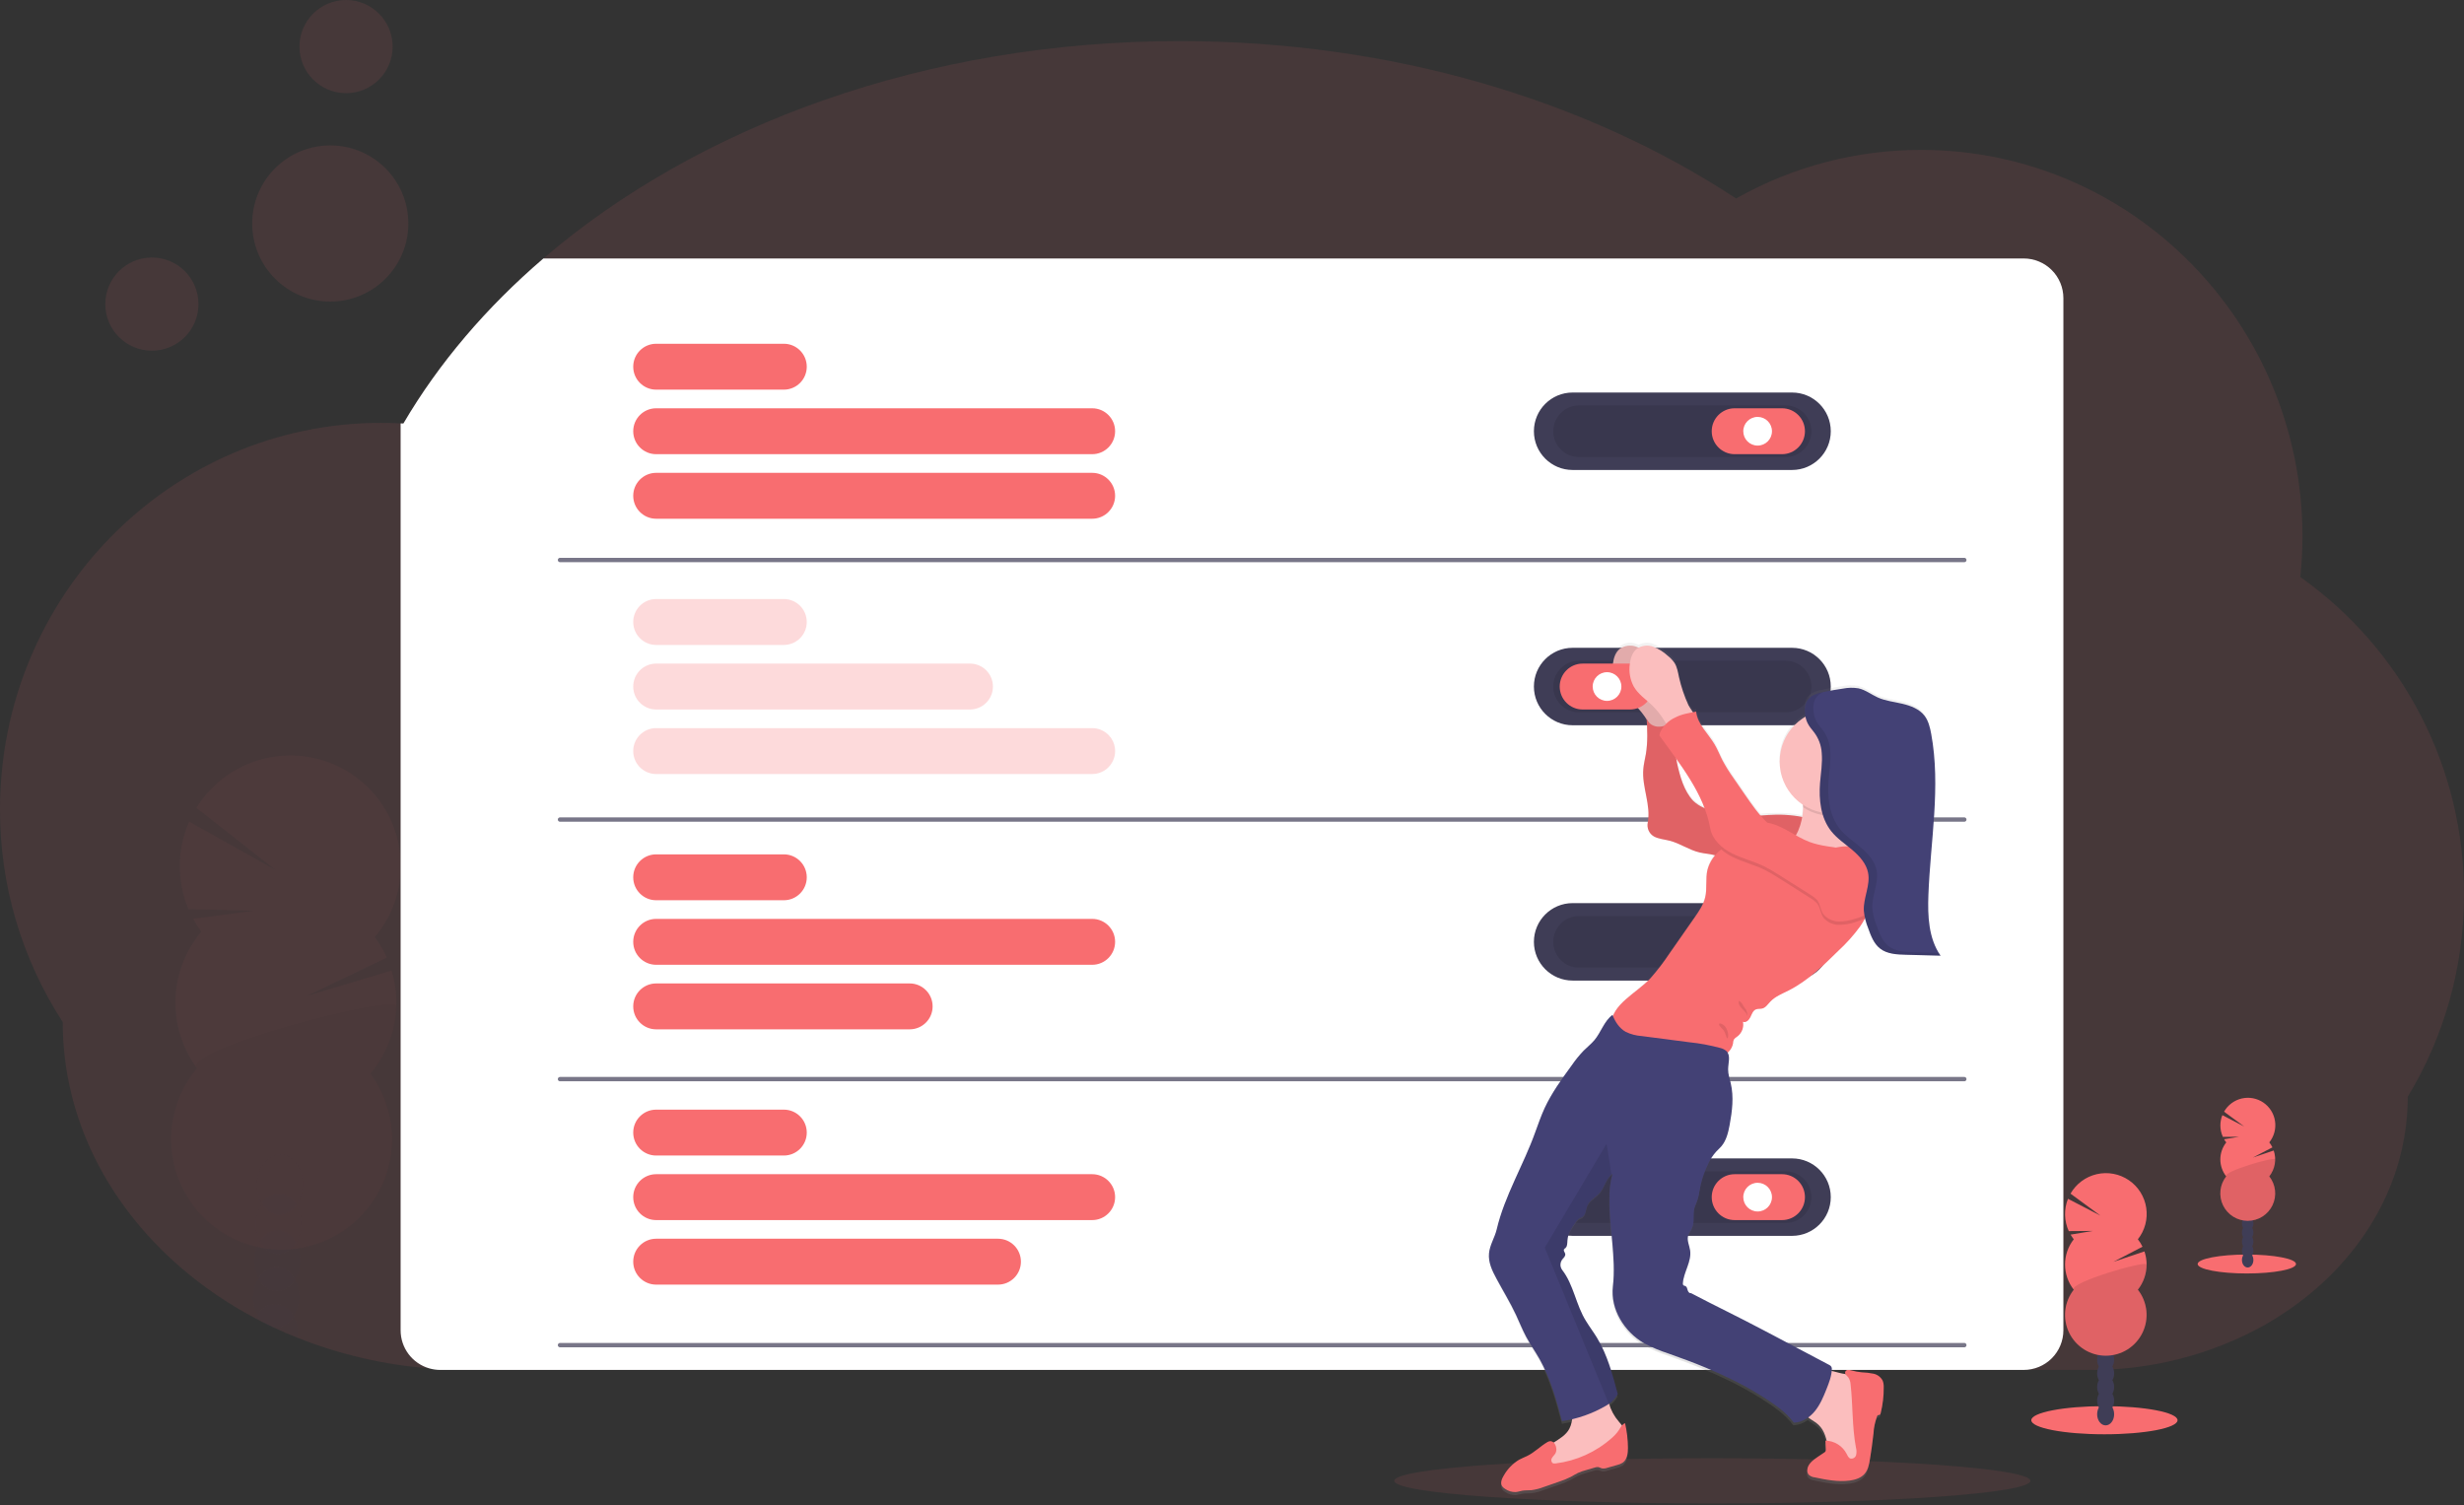 <svg width="568" height="347" viewBox="0 0 568 347" fill="none" xmlns="http://www.w3.org/2000/svg">
<rect x="0" y="0" width="568" height="347" fill="#333333" stroke="none"/>
<g clip-path="url(#clip0)">
<path opacity="0.1" d="M568 206.216C568.031 222.649 563.545 238.775 555.032 252.831C555.032 270.021 547.018 285.602 534.02 296.958C530.766 299.796 527.263 302.335 523.553 304.545C523.404 304.639 523.25 304.728 523.096 304.818C522.818 304.982 522.54 305.146 522.257 305.314L521.994 305.468C509.686 312.324 495.816 315.882 481.728 315.796H107.826C104.847 315.796 101.894 315.677 98.968 315.439C88.57 314.62 78.352 312.253 68.652 308.418C66.758 307.67 64.901 306.865 63.081 306.005C62.214 305.597 61.355 305.179 60.504 304.748C59.973 304.48 59.441 304.202 58.915 303.924C52.798 300.7 47.06 296.805 41.806 292.31C24.924 277.796 14.458 257.746 14.458 235.601C4.989 221.018 -0.035 203.996 5.82752e-05 186.608C5.82752e-05 137.381 39.343 97.475 87.881 97.475C89.371 97.475 90.86 97.519 92.35 97.599C92.563 97.599 92.772 97.599 92.985 97.629C101.168 83.681 112.106 70.865 125.258 59.584C161.125 28.849 213.546 9.474 271.94 9.474C321.005 9.474 365.854 23.154 400.207 45.756C413.224 38.397 427.928 34.539 442.881 34.559C491.41 34.559 530.762 74.465 530.762 123.692C530.755 126.807 530.589 129.919 530.266 133.017C541.964 141.298 551.498 152.271 558.066 165.011C564.633 177.751 568.04 191.883 568 206.216Z" fill="#F86D70"/>
<g opacity="0.2">
<path opacity="0.2" d="M68.701 307.747C68.701 307.976 68.677 308.199 68.652 308.418C66.758 307.669 64.902 306.865 63.081 306.004C62.108 305.877 61.204 305.436 60.504 304.748C59.973 304.48 59.442 304.202 58.915 303.924C59.035 303.674 59.169 303.432 59.318 303.199C60.34 301.58 61.894 300.567 63.607 300.622C65.32 300.677 66.805 301.784 67.723 303.457C68.426 304.775 68.763 306.256 68.701 307.747Z" fill="#3F3D56"/>
<path opacity="0.2" d="M68.97 299.247C68.936 300.736 68.505 302.189 67.723 303.457C66.701 305.071 65.147 306.084 63.434 306.029L63.081 306.004C62.108 305.876 61.204 305.435 60.504 304.748C60.03 304.297 59.629 303.775 59.318 303.199C58.632 301.877 58.297 300.402 58.344 298.914C58.391 297.426 58.819 295.974 59.586 294.698C60.608 293.08 62.163 292.067 63.875 292.121C65.588 292.176 67.073 293.283 67.991 294.956C68.694 296.274 69.032 297.755 68.97 299.247Z" fill="#3F3D56"/>
<path opacity="0.2" d="M69.239 290.761C69.361 286.921 67.082 283.733 64.149 283.64C61.216 283.548 58.741 286.585 58.619 290.425C58.498 294.265 60.777 297.454 63.71 297.546C66.642 297.639 69.118 294.601 69.239 290.761Z" fill="#3F3D56"/>
<path opacity="0.2" d="M69.505 282.26C69.627 278.42 67.348 275.232 64.415 275.139C61.482 275.047 59.007 278.084 58.885 281.924C58.764 285.764 61.043 288.953 63.976 289.045C66.908 289.138 69.384 286.1 69.505 282.26Z" fill="#3F3D56"/>
<path opacity="0.2" d="M69.816 273.198C69.931 269.356 67.646 266.171 64.712 266.083C61.778 265.995 59.306 269.038 59.191 272.88C59.075 276.722 61.361 279.907 64.295 279.995C67.229 280.083 69.701 277.04 69.816 273.198Z" fill="#3F3D56"/>
<path opacity="0.2" d="M46.408 214.776C45.709 213.829 45.079 212.834 44.522 211.797L58.553 209.945L43.449 209.582C42.101 206.385 41.42 202.947 41.446 199.477C41.473 196.007 42.207 192.579 43.603 189.403L63.523 200.55L45.276 186.225C47.117 183.248 49.552 180.682 52.429 178.688C55.305 176.694 58.562 175.315 61.996 174.636C65.43 173.958 68.967 173.994 72.386 174.744C75.805 175.494 79.032 176.941 81.867 178.994C84.702 181.047 87.083 183.663 88.861 186.678C90.64 189.693 91.778 193.042 92.204 196.517C92.629 199.991 92.335 203.516 91.337 206.871C90.34 210.226 88.661 213.34 86.407 216.017C87.493 217.491 88.417 219.077 89.162 220.749L70.747 229.593L90.274 223.719C91.504 227.777 91.702 232.077 90.851 236.231C90 240.385 88.126 244.261 85.399 247.508C88.234 251.354 89.929 255.922 90.291 260.687C90.653 265.452 89.666 270.222 87.445 274.453C85.223 278.684 81.856 282.204 77.727 284.611C73.599 287.018 68.877 288.215 64.101 288.064C59.325 287.914 54.688 286.422 50.719 283.76C46.751 281.097 43.612 277.372 41.661 273.01C39.71 268.647 39.026 263.824 39.688 259.091C40.349 254.358 42.329 249.907 45.401 246.246C42.013 241.649 40.27 236.047 40.45 230.339C40.63 224.632 42.723 219.151 46.394 214.776H46.408Z" fill="#F86D70"/>
<path opacity="0.1" d="M91.357 231.946C91.181 237.657 89.081 243.14 85.399 247.508C88.234 251.354 89.929 255.922 90.291 260.687C90.653 265.452 89.666 270.222 87.445 274.453C85.223 278.684 81.856 282.204 77.727 284.611C73.599 287.018 68.877 288.215 64.101 288.064C59.325 287.914 54.688 286.422 50.719 283.76C46.751 281.097 43.612 277.372 41.661 273.01C39.71 268.647 39.026 263.824 39.688 259.091C40.349 254.358 42.329 249.907 45.401 246.246C42.138 241.812 91.446 229.086 91.357 231.946Z" fill="black"/>
</g>
<path d="M475.65 68.725V306.655C475.65 309.079 474.687 311.404 472.973 313.119C471.259 314.833 468.934 315.796 466.51 315.796H101.49C100.637 315.797 99.788 315.677 98.968 315.439C97.06 314.893 95.381 313.741 94.187 312.156C92.993 310.571 92.348 308.64 92.35 306.655V200.476C92.35 199.935 92.35 199.398 92.35 198.862V97.599C92.563 97.599 92.772 97.599 92.985 97.629C101.168 83.681 112.105 70.865 125.258 59.584H466.51C468.934 59.584 471.259 60.547 472.973 62.262C474.687 63.976 475.65 66.301 475.65 68.725Z" fill="white"/>
<path d="M413.101 90.484H362.522C357.592 90.484 353.595 94.481 353.595 99.411C353.595 104.342 357.592 108.339 362.522 108.339H413.101C418.031 108.339 422.028 104.342 422.028 99.411C422.028 94.481 418.031 90.484 413.101 90.484Z" fill="#3F3D56"/>
<path opacity="0.1" d="M411.621 93.468H363.997C360.714 93.468 358.054 96.128 358.054 99.409C358.054 102.69 360.714 105.35 363.997 105.35H411.621C414.904 105.35 417.564 102.69 417.564 99.409C417.564 96.128 414.904 93.468 411.621 93.468Z" fill="black"/>
<path d="M410.787 94.118H399.874C396.954 94.118 394.586 96.486 394.586 99.406V99.411C394.586 102.332 396.954 104.699 399.874 104.699H410.787C413.707 104.699 416.075 102.332 416.075 99.411V99.406C416.075 96.486 413.707 94.118 410.787 94.118Z" fill="#F86D70"/>
<path d="M405.167 102.718C406.993 102.718 408.474 101.238 408.474 99.411C408.474 97.585 406.993 96.104 405.167 96.104C403.341 96.104 401.86 97.585 401.86 99.411C401.86 101.238 403.341 102.718 405.167 102.718Z" fill="white"/>
<path d="M413.101 208.187H362.522C357.592 208.187 353.595 212.184 353.595 217.115C353.595 222.045 357.592 226.042 362.522 226.042H413.101C418.031 226.042 422.028 222.045 422.028 217.115C422.028 212.184 418.031 208.187 413.101 208.187Z" fill="#3F3D56"/>
<path opacity="0.1" d="M411.621 211.171H363.997C360.714 211.171 358.054 213.831 358.054 217.112C358.054 220.393 360.714 223.053 363.997 223.053H411.621C414.904 223.053 417.564 220.393 417.564 217.112C417.564 213.831 414.904 211.171 411.621 211.171Z" fill="black"/>
<path d="M410.787 211.822H399.874C396.954 211.822 394.586 214.189 394.586 217.11V217.115C394.586 220.035 396.954 222.403 399.874 222.403H410.787C413.707 222.403 416.075 220.035 416.075 217.115V217.11C416.075 214.189 413.707 211.822 410.787 211.822Z" fill="#F86D70"/>
<path d="M405.167 220.422C406.993 220.422 408.474 218.941 408.474 217.115C408.474 215.288 406.993 213.808 405.167 213.808C403.341 213.808 401.86 215.288 401.86 217.115C401.86 218.941 403.341 220.422 405.167 220.422Z" fill="white"/>
<path d="M413.101 267.036H362.522C357.592 267.036 353.595 271.033 353.595 275.964C353.595 280.895 357.592 284.892 362.522 284.892H413.101C418.031 284.892 422.028 280.895 422.028 275.964C422.028 271.033 418.031 267.036 413.101 267.036Z" fill="#3F3D56"/>
<path opacity="0.1" d="M411.621 270.025H363.997C360.714 270.025 358.054 272.685 358.054 275.966C358.054 279.248 360.714 281.908 363.997 281.908H411.621C414.904 281.908 417.564 279.248 417.564 275.966C417.564 272.685 414.904 270.025 411.621 270.025Z" fill="black"/>
<path d="M410.787 270.676H399.874C396.954 270.676 394.586 273.044 394.586 275.964V275.969C394.586 278.89 396.954 281.257 399.874 281.257H410.787C413.707 281.257 416.075 278.89 416.075 275.969V275.964C416.075 273.044 413.707 270.676 410.787 270.676Z" fill="#F86D70"/>
<path d="M405.167 279.271C406.993 279.271 408.474 277.79 408.474 275.964C408.474 274.138 406.993 272.657 405.167 272.657C403.341 272.657 401.86 274.138 401.86 275.964C401.86 277.79 403.341 279.271 405.167 279.271Z" fill="white"/>
<path d="M180.688 79.242H151.26C148.339 79.242 145.972 81.61 145.972 84.53V84.535C145.972 87.456 148.339 89.823 151.26 89.823H180.688C183.608 89.823 185.975 87.456 185.975 84.535V84.53C185.975 81.61 183.608 79.242 180.688 79.242Z" fill="#F86D70"/>
<path d="M251.767 94.118H151.26C148.339 94.118 145.972 96.486 145.972 99.406V99.411C145.972 102.332 148.339 104.699 151.26 104.699H251.767C254.687 104.699 257.055 102.332 257.055 99.411V99.406C257.055 96.486 254.687 94.118 251.767 94.118Z" fill="#F86D70"/>
<path d="M251.767 108.999H151.26C148.339 108.999 145.972 111.367 145.972 114.287V114.292C145.972 117.213 148.339 119.58 151.26 119.58H251.767C254.687 119.58 257.055 117.213 257.055 114.292V114.287C257.055 111.367 254.687 108.999 251.767 108.999Z" fill="#F86D70"/>
<g opacity="0.5">
<path opacity="0.5" d="M180.688 138.091H151.26C148.339 138.091 145.972 140.459 145.972 143.379V143.384C145.972 146.305 148.339 148.672 151.26 148.672H180.688C183.608 148.672 185.975 146.305 185.975 143.384V143.379C185.975 140.459 183.608 138.091 180.688 138.091Z" fill="#F86D70"/>
<path opacity="0.5" d="M223.6 152.972H151.26C148.339 152.972 145.972 155.34 145.972 158.261V158.265C145.972 161.186 148.339 163.554 151.26 163.554H223.6C226.521 163.554 228.888 161.186 228.888 158.265V158.261C228.888 155.34 226.521 152.972 223.6 152.972Z" fill="#F86D70"/>
<path opacity="0.5" d="M251.767 167.849H151.26C148.339 167.849 145.972 170.216 145.972 173.137V173.142C145.972 176.062 148.339 178.43 151.26 178.43H251.767C254.687 178.43 257.055 176.062 257.055 173.142V173.137C257.055 170.216 254.687 167.849 251.767 167.849Z" fill="#F86D70"/>
</g>
<path d="M180.688 196.946H151.26C148.339 196.946 145.972 199.313 145.972 202.234V202.239C145.972 205.159 148.339 207.527 151.26 207.527H180.688C183.608 207.527 185.975 205.159 185.975 202.239V202.234C185.975 199.313 183.608 196.946 180.688 196.946Z" fill="#F86D70"/>
<path d="M251.767 211.822H151.26C148.339 211.822 145.972 214.189 145.972 217.11V217.115C145.972 220.035 148.339 222.403 151.26 222.403H251.767C254.687 222.403 257.055 220.035 257.055 217.115V217.11C257.055 214.189 254.687 211.822 251.767 211.822Z" fill="#F86D70"/>
<path d="M209.698 226.703H151.26C148.339 226.703 145.972 229.07 145.972 231.991V231.996C145.972 234.916 148.339 237.284 151.26 237.284H209.698C212.619 237.284 214.986 234.916 214.986 231.996V231.991C214.986 229.07 212.619 226.703 209.698 226.703Z" fill="#F86D70"/>
<path d="M180.688 255.795H151.26C148.339 255.795 145.972 258.162 145.972 261.083V261.088C145.972 264.008 148.339 266.376 151.26 266.376H180.688C183.608 266.376 185.975 264.008 185.975 261.088V261.083C185.975 258.162 183.608 255.795 180.688 255.795Z" fill="#F86D70"/>
<path d="M251.767 270.676H151.26C148.339 270.676 145.972 273.044 145.972 275.964V275.969C145.972 278.89 148.339 281.257 151.26 281.257H251.767C254.687 281.257 257.055 278.89 257.055 275.969V275.964C257.055 273.044 254.687 270.676 251.767 270.676Z" fill="#F86D70"/>
<path d="M230.055 285.552H151.26C148.339 285.552 145.972 287.92 145.972 290.84V290.845C145.972 293.766 148.339 296.133 151.26 296.133H230.055C232.975 296.133 235.343 293.766 235.343 290.845V290.84C235.343 287.92 232.975 285.552 230.055 285.552Z" fill="#F86D70"/>
<path opacity="0.7" d="M129.091 129.094H452.811" stroke="#3F3D56" stroke-miterlimit="10" stroke-linecap="round"/>
<path opacity="0.7" d="M129.091 188.926H452.811" stroke="#3F3D56" stroke-miterlimit="10" stroke-linecap="round"/>
<path opacity="0.7" d="M129.091 248.759H452.811" stroke="#3F3D56" stroke-miterlimit="10" stroke-linecap="round"/>
<path opacity="0.7" d="M129.091 310.081H452.811" stroke="#3F3D56" stroke-miterlimit="10" stroke-linecap="round"/>
<path opacity="0.1" d="M394.72 346.576C435.216 346.576 468.044 344.242 468.044 341.363C468.044 338.483 435.216 336.149 394.72 336.149C354.225 336.149 321.397 338.483 321.397 341.363C321.397 344.242 354.225 346.576 394.72 346.576Z" fill="#F86D70"/>
<path opacity="0.1" d="M35.013 80.841C40.944 80.841 45.753 76.032 45.753 70.101C45.753 64.169 40.944 59.361 35.013 59.361C29.082 59.361 24.274 64.169 24.274 70.101C24.274 76.032 29.082 80.841 35.013 80.841Z" fill="#F86D70"/>
<path opacity="0.1" d="M79.773 21.48C85.704 21.48 90.513 16.672 90.513 10.74C90.513 4.808 85.704 0 79.773 0C73.842 0 69.034 4.808 69.034 10.74C69.034 16.672 73.842 21.48 79.773 21.48Z" fill="#F86D70"/>
<path opacity="0.1" d="M76.134 69.52C86.074 69.52 94.132 61.461 94.132 51.52C94.132 41.58 86.074 33.521 76.134 33.521C66.194 33.521 58.136 41.58 58.136 51.52C58.136 61.461 66.194 69.52 76.134 69.52Z" fill="#F86D70"/>
<path d="M413.101 149.333H362.522C357.592 149.333 353.595 153.33 353.595 158.261C353.595 163.191 357.592 167.188 362.522 167.188H413.101C418.031 167.188 422.028 163.191 422.028 158.261C422.028 153.33 418.031 149.333 413.101 149.333Z" fill="#3F3D56"/>
<path opacity="0.1" d="M411.621 152.322H363.997C360.714 152.322 358.054 154.982 358.054 158.263C358.054 161.544 360.714 164.204 363.997 164.204H411.621C414.904 164.204 417.564 161.544 417.564 158.263C417.564 154.982 414.904 152.322 411.621 152.322Z" fill="black"/>
<path d="M360.05 328.209C360.829 328.095 361.609 327.936 362.373 327.758C362.273 328.523 362.052 329.267 361.718 329.962C360.958 331.402 359.474 332.271 358.108 333.155C357.92 332.979 357.677 332.874 357.42 332.856C357.163 332.839 356.908 332.911 356.698 333.061C355.055 334.054 353.744 335.454 352.001 336.308C351.391 336.606 350.755 336.844 350.159 337.177C348.714 338.058 347.517 339.293 346.684 340.767C346.187 341.536 345.785 342.549 346.272 343.314C346.458 343.573 346.699 343.788 346.977 343.945C347.684 344.438 348.532 344.691 349.395 344.665C349.891 344.62 350.388 344.431 350.929 344.347C351.609 344.228 352.304 344.287 352.989 344.228C353.983 344.099 354.957 343.847 355.889 343.478L359.3 342.286C360.263 341.975 361.201 341.59 362.105 341.134C362.646 340.841 363.158 340.499 363.709 340.231C364.329 339.955 364.97 339.73 365.625 339.555L367.562 338.989C367.84 338.883 368.139 338.844 368.436 338.875C368.704 338.925 368.932 339.093 369.205 339.163C369.622 339.237 370.051 339.196 370.446 339.044L372.691 338.408C373.164 338.301 373.616 338.113 374.026 337.852C375.054 337.122 375.238 335.672 375.233 334.406C375.228 332.488 375.011 330.577 374.587 328.706C374.3 328.823 374.048 329.013 373.857 329.257C373.628 328.934 373.381 328.624 373.118 328.329C372.084 327.126 371.32 325.716 370.878 324.192C371.689 323.59 372.365 322.826 372.864 321.948C371.678 317.425 370.461 312.832 368.048 308.84C367.259 307.539 366.355 306.317 365.566 305.036C363.217 301.312 362.736 296.595 360.05 293.119C359.794 292.767 359.657 292.343 359.657 291.908C359.657 291.473 359.794 291.049 360.05 290.696C360.358 290.289 360.854 289.907 360.76 289.4C360.69 289.038 360.313 288.705 360.457 288.368C360.526 288.204 360.695 288.114 360.824 287.995C361.281 287.568 361.221 286.848 361.266 286.222C361.365 284.643 362.304 283.243 363.207 281.972C363.391 281.668 363.634 281.404 363.922 281.198C364.166 281.049 364.454 280.979 364.697 280.83C365.551 280.289 365.491 279.033 365.898 278.099C366.435 276.868 367.785 276.247 368.669 275.249C369.796 273.978 370.084 272.21 371.271 271.103C371.392 270.986 371.524 270.88 371.663 270.785C371.148 272.669 370.912 274.618 370.963 276.57C370.849 283.288 372.517 290.239 371.737 296.928C371.122 302.221 374.354 307.499 378.937 310.146C380.731 311.102 382.607 311.898 384.542 312.524C387.412 313.552 390.272 314.609 393.087 315.791C395.073 316.625 397.033 317.521 398.966 318.477C401.351 319.643 403.672 320.937 405.917 322.355C408.677 324.128 411.443 325.925 413.404 328.572C414.604 328.511 415.757 328.087 416.711 327.355C417.465 327.951 418.379 328.403 419.089 329.063C420.069 330.085 420.726 331.374 420.976 332.768H420.678C420.712 333.428 420.742 334.088 420.777 334.754C420.803 334.923 420.777 335.096 420.703 335.25C420.631 335.349 420.539 335.432 420.434 335.494L418.905 336.531C417.793 337.281 416.567 338.23 416.507 339.575C416.476 339.967 416.595 340.355 416.84 340.663C417.214 341.011 417.692 341.227 418.2 341.278C420.861 341.839 423.587 342.386 426.283 342.023C427.564 341.849 428.89 341.427 429.724 340.434C430.489 339.53 430.717 338.304 430.926 337.137C431.258 335.151 431.536 333.12 431.755 331.104C431.822 329.734 432.1 328.383 432.579 327.097C432.616 326.985 432.692 326.89 432.792 326.829C432.907 326.779 433.041 326.829 433.16 326.779C433.279 326.73 433.358 326.546 433.398 326.397C433.89 324.436 434.128 322.42 434.108 320.399C434.131 319.874 434.052 319.349 433.875 318.855C433.665 318.441 433.365 318.079 432.998 317.795C432.63 317.512 432.204 317.314 431.75 317.216C430.845 317.032 429.927 316.923 429.004 316.888C428.234 316.814 427.472 316.675 426.725 316.471C426.423 316.357 426.098 316.315 425.777 316.347C425.617 316.369 425.471 316.448 425.365 316.569C425.259 316.691 425.201 316.846 425.201 317.008C425.218 317.122 425.259 317.232 425.32 317.33L424.545 317.176C423.92 317.062 423.056 316.789 422.118 316.561C422.118 316.402 422.127 316.236 422.147 316.064C422.149 315.887 422.101 315.712 422.008 315.561C421.915 315.41 421.781 315.288 421.621 315.21L408.503 308.199L406.051 306.888C400.679 304.013 395.128 301.357 389.741 298.482C389.383 298.591 389.085 298.179 388.981 297.812C388.877 297.444 388.802 297.007 388.46 296.843C388.291 296.764 388.067 296.769 387.963 296.625C387.874 296.496 387.84 296.337 387.869 296.183C388.043 293.566 389.914 291.153 389.542 288.561C389.383 287.454 388.812 286.362 389.045 285.274C389.219 284.524 389.755 283.914 390.038 283.199C390.684 281.6 390.038 279.678 390.744 278.114C391.213 277.086 391.533 275.996 391.692 274.877C392.024 272.647 392.694 270.48 393.678 268.452C394.153 267.428 394.775 266.48 395.525 265.636C395.917 265.209 396.359 264.827 396.736 264.385C397.878 263.019 398.3 261.202 398.623 259.42C399.209 256.237 399.616 252.935 398.881 249.777C398.633 248.704 398.256 247.637 398.271 246.534C398.271 245.214 398.802 243.699 398.161 242.642C398.821 242.112 399.261 241.357 399.398 240.521C399.407 240.221 399.466 239.924 399.571 239.643C399.79 239.336 400.073 239.082 400.401 238.898C400.913 238.507 401.305 237.98 401.531 237.376C401.758 236.773 401.81 236.118 401.682 235.487C402.362 235.794 403.077 235.104 403.399 234.424C403.722 233.744 403.965 232.934 404.656 232.627C405.122 232.428 405.649 232.547 406.145 232.418C406.935 232.214 407.416 231.425 407.972 230.844C409.104 229.622 410.708 228.992 412.192 228.242C416.591 226.003 420.176 222.462 423.687 218.977C425.517 217.277 427.18 215.405 428.652 213.386C429.044 212.805 429.401 212.204 429.739 211.588L429.828 211.544L429.858 211.653C429.913 211.871 429.977 212.09 430.042 212.303C430.201 212.8 430.379 213.331 430.538 213.838C431.075 215.327 431.655 216.916 432.748 218.043C433.083 218.387 433.464 218.683 433.88 218.922C434.782 219.407 435.774 219.704 436.794 219.796C437.181 219.846 437.574 219.875 437.966 219.895C438.358 219.915 438.75 219.93 439.138 219.94L447.171 220.154C444.411 216.151 444.192 210.948 444.376 206.077C444.838 193.564 447.275 180.937 445.011 168.623C444.738 167.134 444.376 165.644 443.467 164.447C442.276 162.883 440.319 162.129 438.413 161.687C436.506 161.245 434.525 161.031 432.743 160.232C431.253 159.552 429.883 158.459 428.274 158.102C427.089 157.903 425.877 157.923 424.699 158.161C423.25 158.376 421.808 158.631 420.375 158.926L420.027 159H420.042L419.804 159.055H419.739L419.526 159.105H419.446L419.248 159.159L419.158 159.184L418.975 159.244L418.87 159.278L418.702 159.333L418.592 159.378L418.434 159.437L418.314 159.487L418.17 159.551L418.051 159.611L417.917 159.676L417.798 159.745L417.674 159.815L417.555 159.894L417.441 159.969L417.321 160.053L417.222 160.132L417.108 160.232L417.014 160.316C416.975 160.352 416.938 160.39 416.904 160.43L416.82 160.515C416.781 160.559 416.744 160.605 416.711 160.654C416.711 160.679 416.666 160.703 416.646 160.733C416.626 160.763 416.557 160.862 416.512 160.937V160.967C416.4 161.153 416.308 161.351 416.239 161.557C416.204 161.662 416.169 161.766 416.145 161.87C416.093 162.083 416.057 162.298 416.035 162.516C416.035 162.625 416.035 162.739 416.011 162.848C416.011 163.067 416.011 163.29 416.011 163.509C416.031 163.882 416.072 164.253 416.135 164.621C414.374 165.662 412.905 167.132 411.867 168.894C410.828 170.657 410.253 172.653 410.196 174.698C410.138 176.743 410.6 178.769 411.538 180.587C412.476 182.405 413.859 183.955 415.559 185.093C415.583 185.289 415.596 185.487 415.598 185.684V185.813C415.571 186.516 415.498 187.216 415.38 187.909C413.417 187.527 411.421 187.349 409.422 187.377C408.23 187.377 407.029 187.487 405.827 187.581C404.539 186.027 403.339 184.403 402.233 182.715L399.581 178.827C398.671 177.557 397.842 176.23 397.099 174.855C396.448 173.593 395.942 172.253 395.217 171.031C393.728 168.514 391.295 166.374 390.992 163.459L390.292 163.603C389.909 162.978 389.428 162.317 389.249 161.955C388.29 159.886 387.551 157.723 387.045 155.5C386.801 154.348 386.618 153.146 385.987 152.153C385.557 151.533 385.037 150.98 384.443 150.515C383.485 149.613 382.362 148.905 381.136 148.429C380.589 148.23 380.007 148.145 379.425 148.179C378.844 148.213 378.275 148.366 377.755 148.628C377.593 148.553 377.427 148.486 377.258 148.429C376.644 148.195 375.982 148.113 375.328 148.189C374.675 148.265 374.05 148.497 373.505 148.866C372.462 149.665 372.015 151.036 371.857 152.342C371.582 154.149 371.892 155.996 372.74 157.615C373.733 159.393 375.511 160.594 376.98 162.004C378.003 162.995 378.899 164.109 379.647 165.321C379.877 168.003 379.809 170.703 379.443 173.37C379.254 174.512 378.947 175.634 378.857 176.786C378.495 180.947 380.66 185.108 379.885 189.2C379.757 189.815 379.824 190.454 380.075 191.03C380.327 191.605 380.752 192.089 381.29 192.412C382.402 193.013 383.703 193.092 384.925 193.405C387.323 194.021 389.393 195.555 391.816 196.126C392.933 196.394 394.095 196.444 395.207 196.742L395.381 196.797C394.524 197.766 393.913 198.928 393.598 200.183C393.102 202.268 393.569 204.498 393.072 206.583C392.665 208.301 391.642 209.801 390.634 211.256C388.695 214.063 386.752 216.876 384.805 219.697C383.505 221.675 382.07 223.561 380.511 225.342C377.834 228.267 373.217 230.586 371.857 234.101C371.827 234.017 371.787 233.932 371.757 233.848C369.831 235.263 369.111 237.9 367.577 239.732C366.827 240.621 365.903 241.341 365.094 242.165C364.092 243.229 363.173 244.369 362.348 245.576C360.065 248.744 357.766 251.927 356.132 255.477C355.278 257.324 354.618 259.246 353.938 261.157C351.267 268.69 346.907 275.835 345.095 283.626C344.653 285.527 343.496 287.245 343.322 289.192C343.129 291.267 344.077 293.263 345.06 295.096C346.55 297.896 348.208 300.617 349.529 303.497C350.308 305.175 350.984 306.908 351.852 308.547C352.801 310.334 353.963 311.993 354.956 313.755C357.374 318.279 358.764 323.279 360.05 328.209ZM392.898 185.927L392.66 185.808C391.77 185.423 390.954 184.883 390.252 184.214C388.112 181.93 387.194 178.489 386.523 175.416C386.444 175.048 386.374 174.686 386.31 174.318C388.906 178.008 391.359 181.821 392.898 185.937V185.927Z" fill="url(#paint0_linear)"/>
<path d="M383.142 156.111C382.898 154.964 382.72 153.772 382.089 152.789C381.657 152.171 381.135 151.622 380.54 151.16C379.577 150.264 378.451 149.562 377.223 149.09C376.608 148.859 375.947 148.777 375.294 148.852C374.642 148.928 374.016 149.157 373.47 149.522C372.422 150.316 371.98 151.676 371.816 152.997C371.542 154.793 371.852 156.629 372.7 158.236C373.718 160.003 375.476 161.185 376.95 162.595C378.021 163.628 378.953 164.797 379.721 166.071C380.071 166.732 380.494 167.351 380.982 167.918C381.229 168.196 381.536 168.413 381.881 168.551C382.226 168.69 382.598 168.747 382.968 168.718C383.587 168.554 384.149 168.222 384.591 167.759C385.197 167.228 386.826 166.27 386.875 165.44C386.915 164.76 385.644 163.221 385.331 162.58C384.376 160.507 383.642 158.338 383.142 156.111Z" fill="#FBBEBE"/>
<path opacity="0.1" d="M383.142 156.111C382.898 154.964 382.72 153.772 382.089 152.789C381.657 152.171 381.135 151.622 380.54 151.16C379.577 150.264 378.451 149.562 377.223 149.09C376.608 148.859 375.947 148.777 375.294 148.852C374.642 148.928 374.016 149.157 373.47 149.522C372.422 150.316 371.98 151.676 371.816 152.997C371.542 154.793 371.852 156.629 372.7 158.236C373.718 160.003 375.476 161.185 376.95 162.595C378.021 163.628 378.953 164.797 379.721 166.071C380.071 166.732 380.494 167.351 380.982 167.918C381.229 168.196 381.536 168.413 381.881 168.551C382.226 168.69 382.598 168.747 382.968 168.718C383.587 168.554 384.149 168.222 384.591 167.759C385.197 167.228 386.826 166.27 386.875 165.44C386.915 164.76 385.644 163.221 385.331 162.58C384.376 160.507 383.642 158.338 383.142 156.111Z" fill="black"/>
<path d="M417.485 188.797C414.866 188.095 412.162 187.761 409.452 187.804C404.928 187.869 400.271 188.966 395.962 187.576C394.853 187.198 393.774 186.739 392.734 186.201C391.843 185.819 391.026 185.283 390.321 184.617C388.176 182.347 387.253 178.926 386.588 175.878C386 172.81 385.659 169.7 385.57 166.577C384.453 167.099 383.271 167.61 382.045 167.506C380.818 167.402 379.562 166.458 379.562 165.227C379.746 168.117 379.88 171.041 379.398 173.891C379.21 175.024 378.902 176.141 378.817 177.283C378.45 181.419 380.62 185.55 379.845 189.627C379.715 190.238 379.781 190.875 380.033 191.447C380.285 192.019 380.711 192.498 381.25 192.814C382.362 193.415 383.668 193.49 384.89 193.807C387.288 194.418 389.358 195.943 391.791 196.514C392.908 196.777 394.075 196.826 395.187 197.124C396.771 197.546 398.216 198.455 399.834 198.738C401.046 198.956 402.317 198.808 403.523 198.912C404.591 199.001 405.633 199.279 406.706 199.309C409.327 199.374 411.8 197.894 413.538 195.928C415.276 193.961 416.383 191.166 417.485 188.797Z" fill="#F86D70"/>
<path opacity="0.1" d="M417.485 188.797C414.866 188.095 412.162 187.761 409.452 187.804C404.928 187.869 400.271 188.966 395.962 187.576C394.853 187.198 393.774 186.739 392.734 186.201C391.843 185.819 391.026 185.283 390.321 184.617C388.176 182.347 387.253 178.926 386.588 175.878C386 172.81 385.659 169.7 385.57 166.577C384.453 167.099 383.271 167.61 382.045 167.506C380.818 167.402 379.562 166.458 379.562 165.227C379.746 168.117 379.88 171.041 379.398 173.891C379.21 175.024 378.902 176.141 378.817 177.283C378.45 181.419 380.62 185.55 379.845 189.627C379.715 190.238 379.781 190.875 380.033 191.447C380.285 192.019 380.711 192.498 381.25 192.814C382.362 193.415 383.668 193.49 384.89 193.807C387.288 194.418 389.358 195.943 391.791 196.514C392.908 196.777 394.075 196.826 395.187 197.124C396.771 197.546 398.216 198.455 399.834 198.738C401.046 198.956 402.317 198.808 403.523 198.912C404.591 199.001 405.633 199.279 406.706 199.309C409.327 199.374 411.8 197.894 413.538 195.928C415.276 193.961 416.383 191.166 417.485 188.797Z" fill="black"/>
<path d="M424.664 316.625C425.475 316.726 426.26 316.971 426.983 317.35C427.926 318.021 428.632 318.974 428.999 320.071C430.081 322.743 430.305 325.682 430.354 328.567C430.394 330.896 430.315 333.279 429.481 335.454C429.253 336.14 428.859 336.759 428.334 337.256C427.868 337.621 427.33 337.882 426.755 338.021C425.509 338.364 424.069 338.359 423.051 337.564C421.919 336.68 421.636 335.116 421.397 333.701C421.075 331.794 420.618 329.764 419.198 328.448C418.145 327.455 416.636 326.958 415.871 325.757C414.958 324.312 415.439 322.425 416.02 320.816C416.517 319.421 417.267 316.596 418.726 315.881C420.186 315.166 423.15 316.352 424.664 316.625Z" fill="#FBBEBE"/>
<path d="M370.888 323.477C371.326 325.036 372.102 326.479 373.162 327.703C373.807 328.448 374.617 329.351 374.279 330.275C374.137 330.589 373.929 330.868 373.668 331.094C368.872 335.782 362.164 338.046 355.511 338.9C355.406 338.927 355.294 338.927 355.189 338.9C354.995 338.815 354.945 338.567 354.925 338.354C354.816 337.661 354.816 336.956 354.925 336.263C355.248 334.64 356.673 333.493 358.068 332.594C359.463 331.695 360.988 330.831 361.762 329.366C362.73 327.549 362.323 325.181 363.475 323.477C364.409 322.092 366.146 321.491 367.8 321.243C368.371 321.154 369.587 320.528 370.074 320.816C370.56 321.104 370.719 322.906 370.888 323.477Z" fill="#FBBEBE"/>
<path d="M425.32 316.456C425.32 316.296 425.378 316.141 425.484 316.02C425.59 315.899 425.737 315.822 425.896 315.801C426.217 315.769 426.541 315.81 426.844 315.92C427.59 316.128 428.352 316.269 429.123 316.342C430.047 316.374 430.967 316.482 431.874 316.665C432.327 316.76 432.754 316.955 433.122 317.236C433.491 317.517 433.792 317.877 434.004 318.289C434.181 318.782 434.26 319.305 434.237 319.828C434.257 321.836 434.019 323.839 433.527 325.786C433.487 325.935 433.428 326.109 433.284 326.164C433.14 326.218 433.036 326.164 432.921 326.218C432.87 326.247 432.824 326.285 432.788 326.331C432.751 326.377 432.724 326.43 432.708 326.487C432.227 327.76 431.947 329.1 431.879 330.459C431.66 332.445 431.382 334.461 431.05 336.447C430.856 337.609 430.613 338.83 429.848 339.724C429.009 340.717 427.683 341.129 426.402 341.303C423.701 341.661 420.975 341.119 418.309 340.563C417.8 340.513 417.321 340.298 416.944 339.953C416.699 339.647 416.58 339.26 416.611 338.87C416.671 337.534 417.902 336.591 419.009 335.846L420.544 334.818C420.65 334.759 420.742 334.676 420.812 334.575C420.887 334.421 420.913 334.248 420.886 334.079L420.787 332.092C421.803 332.111 422.795 332.404 423.658 332.94C424.521 333.477 425.222 334.238 425.687 335.141C425.896 335.563 426.099 336.055 426.536 336.219C426.82 336.284 427.119 336.235 427.368 336.084C427.617 335.933 427.798 335.691 427.872 335.409C428.003 334.84 427.988 334.248 427.827 333.686C426.929 328.885 427.142 323.949 426.596 319.098C426.561 318.552 426.39 318.023 426.099 317.559C425.866 317.226 425.374 316.903 425.32 316.456Z" fill="#F86D70"/>
<path d="M364.831 163.554H375.744C378.664 163.554 381.031 161.186 381.031 158.265V158.261C381.031 155.34 378.664 152.972 375.744 152.972H364.831C361.91 152.972 359.543 155.34 359.543 158.261V158.265C359.543 161.186 361.91 163.554 364.831 163.554Z" fill="#F86D70"/>
<path d="M370.451 161.567C372.277 161.567 373.758 160.087 373.758 158.26C373.758 156.434 372.277 154.954 370.451 154.954C368.625 154.954 367.145 156.434 367.145 158.26C367.145 160.087 368.625 161.567 370.451 161.567Z" fill="white"/>
<path d="M358.53 335.072C358.307 335.444 357.954 335.732 357.746 336.114C357.627 336.296 357.579 336.515 357.61 336.729C357.641 336.944 357.75 337.14 357.914 337.281C358.138 337.379 358.386 337.403 358.624 337.351C363.42 336.752 367.921 334.712 371.534 331.501C372.135 330.995 372.667 330.413 373.117 329.769C373.539 329.128 373.897 328.344 374.607 328.075C375.039 329.94 375.262 331.847 375.272 333.761C375.272 335.022 375.093 336.457 374.066 337.187C373.653 337.444 373.2 337.628 372.725 337.733L370.481 338.369C370.084 338.518 369.653 338.56 369.235 338.488C368.972 338.418 368.738 338.249 368.465 338.2C368.169 338.168 367.869 338.207 367.591 338.314L365.65 338.88C364.994 339.05 364.353 339.275 363.733 339.55C363.177 339.813 362.666 340.151 362.125 340.444C361.22 340.898 360.28 341.28 359.315 341.586L355.904 342.773C354.969 343.138 353.994 343.388 352.999 343.518C352.314 343.577 351.614 343.518 350.934 343.632C350.437 343.721 349.941 343.91 349.394 343.95C348.533 343.976 347.685 343.726 346.977 343.235C346.7 343.078 346.46 342.865 346.271 342.609C345.775 341.849 346.207 340.846 346.684 340.077C347.523 338.614 348.719 337.388 350.159 336.511C350.755 336.184 351.395 335.945 352.006 335.648C353.749 334.803 355.065 333.393 356.708 332.43C358.262 331.521 359.26 333.87 358.53 335.072Z" fill="#F86D70"/>
<path d="M406.482 197.591C408.287 198.829 410.353 199.633 412.52 199.94C413.653 200.08 414.794 200.141 415.936 200.123C420.699 200.118 425.453 199.721 430.151 198.937C428.284 196.876 426.392 194.671 425.682 191.985C425.332 190.561 425.258 189.083 425.464 187.63C425.75 185.775 426.195 183.948 426.794 182.169C424.791 182.274 422.782 182.222 420.787 182.015C419.65 181.896 416.859 180.863 415.871 181.647C414.883 182.432 415.643 184.959 415.658 186.146C415.66 186.189 415.66 186.232 415.658 186.275C415.61 188.083 415.22 189.865 414.511 191.528C413.091 194.736 410.013 197.377 406.482 197.591Z" fill="#FBBEBE"/>
<path opacity="0.1" d="M415.663 186.121C417.095 187.057 418.712 187.675 420.404 187.932C422.096 188.189 423.823 188.079 425.469 187.611C425.755 185.755 426.2 183.928 426.799 182.149C424.796 182.254 422.787 182.202 420.792 181.995C419.655 181.876 416.864 180.843 415.876 181.627C414.888 182.412 415.648 184.934 415.663 186.121Z" fill="black"/>
<path d="M422.217 187.516C428.828 187.516 434.187 182.157 434.187 175.545C434.187 168.933 428.828 163.573 422.217 163.573C415.605 163.573 410.246 168.933 410.246 175.545C410.246 182.157 415.605 187.516 422.217 187.516Z" fill="#FBBEBE"/>
<path d="M371.429 236.117C371.425 237.083 371.672 238.033 372.145 238.875C372.619 239.716 373.303 240.421 374.13 240.919C375.052 241.403 376.038 241.751 377.06 241.951C382.521 243.272 388.142 244.335 393.767 244.012C394.986 244.002 396.192 243.748 397.312 243.267C397.87 243.02 398.36 242.643 398.741 242.166C399.122 241.69 399.383 241.129 399.502 240.531C399.507 240.234 399.564 239.94 399.67 239.662C399.889 239.358 400.172 239.105 400.5 238.923C401.012 238.537 401.404 238.014 401.632 237.415C401.859 236.816 401.913 236.164 401.786 235.536C402.466 235.844 403.181 235.154 403.503 234.479C403.826 233.803 404.074 232.989 404.76 232.696C405.226 232.497 405.753 232.617 406.249 232.487C407.039 232.284 407.52 231.494 408.076 230.923C409.208 229.712 410.822 229.086 412.301 228.336C416.71 226.117 420.3 222.596 423.82 219.136C425.65 217.45 427.313 215.59 428.785 213.584C429.18 213.008 429.544 212.411 429.878 211.797C430.939 209.758 431.859 207.65 432.633 205.486C433.08 204.324 433.532 203.103 433.348 201.871C433.348 201.762 433.308 201.653 433.284 201.538C433.054 200.748 432.686 200.005 432.196 199.344C430.98 197.556 429.386 195.868 427.291 195.312C425.196 194.756 423.11 195.426 420.98 195.878C420.275 196.036 419.56 196.145 418.84 196.206C416.586 196.365 414.372 195.759 412.177 195.158L409.804 194.503C408.617 194.175 408.022 192.74 406.825 192.487C406.287 192.406 405.738 192.434 405.211 192.571C402.774 193.033 400.311 193.634 398.161 194.875C397.681 195.15 397.222 195.462 396.791 195.808C395.231 196.974 394.108 198.63 393.603 200.511C393.107 202.581 393.573 204.796 393.077 206.866C392.67 208.574 391.642 210.064 390.639 211.504L384.79 219.88C383.486 221.843 382.05 223.715 380.491 225.481C377.343 228.902 371.514 231.475 371.429 236.117Z" fill="#F86D70"/>
<path d="M387.039 156.111C386.796 154.964 386.617 153.772 385.987 152.789C385.555 152.171 385.033 151.622 384.438 151.16C383.475 150.264 382.349 149.562 381.121 149.09C380.506 148.859 379.845 148.777 379.192 148.852C378.54 148.928 377.914 149.157 377.368 149.522C376.32 150.316 375.878 151.676 375.714 152.997C375.44 154.793 375.75 156.629 376.598 158.236C377.591 160.003 379.373 161.185 380.848 162.595C381.919 163.628 382.85 164.797 383.619 166.071C383.969 166.732 384.392 167.351 384.88 167.918C385.126 168.196 385.434 168.413 385.779 168.551C386.123 168.69 386.495 168.747 386.866 168.718C387.485 168.554 388.047 168.222 388.489 167.759C389.095 167.228 390.723 166.27 390.773 165.44C390.813 164.76 389.542 163.221 389.229 162.58C388.274 160.507 387.54 158.338 387.039 156.111Z" fill="#FBBEBE"/>
<path d="M344.976 294.763C346.465 297.543 348.123 300.225 349.469 303.105C350.248 304.778 350.924 306.496 351.793 308.125C352.741 309.897 353.908 311.546 354.901 313.294C357.383 317.713 358.788 322.698 360.074 327.609C363.668 327.074 367.126 325.857 370.262 324.024C370.473 323.905 370.677 323.774 370.873 323.631C371.713 323.031 372.414 322.257 372.929 321.362C371.742 316.893 370.526 312.31 368.108 308.343C367.318 307.052 366.415 305.86 365.625 304.564C363.277 300.865 362.79 296.203 360.104 292.742C359.848 292.394 359.709 291.973 359.709 291.54C359.709 291.108 359.848 290.687 360.104 290.339C360.412 289.937 360.908 289.554 360.814 289.053C360.745 288.69 360.367 288.363 360.511 288.025C360.581 287.861 360.749 287.772 360.879 287.653C361.335 287.235 361.276 286.515 361.32 285.9C361.42 284.331 362.358 282.955 363.267 281.674C363.451 281.373 363.694 281.111 363.982 280.905C364.225 280.756 364.513 280.686 364.756 280.537C365.61 280.006 365.551 278.755 365.963 277.826C366.499 276.605 367.849 275.984 368.738 274.996C369.865 273.735 370.148 271.982 371.34 270.88C371.463 270.764 371.594 270.658 371.732 270.562C371.215 272.438 370.98 274.381 371.032 276.327C370.918 283 372.586 289.902 371.807 296.531C371.191 301.784 374.428 307.027 379.016 309.659C380.815 310.609 382.694 311.4 384.631 312.022C387.501 313.04 390.371 314.088 393.186 315.265C395.172 316.089 397.158 316.983 399.075 317.931C401.46 319.087 403.781 320.374 406.026 321.784C408.791 323.542 411.562 325.33 413.523 327.956C415.424 327.907 417.167 326.765 418.369 325.29C419.57 323.815 420.32 322.033 421.02 320.27C421.631 318.746 422.236 317.181 422.281 315.538C422.282 315.361 422.233 315.188 422.14 315.038C422.047 314.888 421.913 314.767 421.755 314.689L408.617 307.737L406.135 306.436C400.758 303.581 395.212 300.94 389.805 298.09C389.442 298.194 389.145 297.782 389.04 297.424C388.936 297.067 388.862 296.62 388.519 296.461C388.345 296.382 388.127 296.382 388.022 296.243C387.937 296.114 387.905 295.957 387.933 295.806C388.107 293.204 389.984 290.81 389.606 288.233C389.447 287.131 388.876 286.049 389.11 284.971C389.284 284.221 389.82 283.616 390.103 282.906C390.743 281.317 390.103 279.43 390.808 277.856C391.278 276.835 391.598 275.751 391.756 274.638C392.094 272.422 392.773 270.272 393.767 268.263C394.243 267.244 394.865 266.301 395.614 265.462C396.011 265.04 396.453 264.658 396.825 264.221C397.972 262.865 398.389 261.058 398.717 259.315C399.303 256.152 399.71 252.86 398.975 249.737C398.727 248.67 398.35 247.612 398.365 246.515C398.365 245.07 399.015 243.376 398.012 242.329C397.589 241.953 397.076 241.693 396.523 241.574C394.187 240.944 391.804 240.504 389.398 240.258L378.445 238.833C377.18 238.75 375.941 238.428 374.796 237.885C373.306 237.066 372.313 235.541 371.717 233.952C369.791 235.357 369.066 237.974 367.532 239.792C366.782 240.68 365.858 241.395 365.049 242.21C364.043 243.265 363.124 244.399 362.299 245.601C360.01 248.744 357.706 251.912 356.067 255.432C355.218 257.265 354.578 259.176 353.873 261.073C351.197 268.556 346.832 275.656 345.02 283.387C344.573 285.279 343.417 286.982 343.243 288.919C343.039 290.969 343.988 292.956 344.976 294.763Z" fill="#434175"/>
<path opacity="0.1" d="M402.431 232.646C402.697 233.144 402.836 233.7 402.833 234.265C402.59 233.054 400.922 232.383 400.817 231.187C400.768 230.635 400.867 230.66 401.21 230.953C401.731 231.385 401.954 232.17 402.431 232.646Z" fill="black"/>
<path opacity="0.1" d="M397.362 236.321C397.711 236.62 397.974 237.007 398.121 237.443C398.399 238.056 398.452 238.747 398.27 239.394C398.027 239.28 397.943 238.982 397.868 238.719C397.756 238.313 397.589 237.923 397.372 237.562C397.173 237.249 396.264 236.504 396.274 236.162C396.259 235.645 397.118 236.137 397.362 236.321Z" fill="black"/>
<path opacity="0.1" d="M396.776 195.808C397.546 196.468 398.392 197.031 399.298 197.487C401.671 198.688 404.298 199.319 406.686 200.466C407.864 201.064 409.007 201.727 410.112 202.452C412.48 203.942 414.843 205.431 417.207 206.946C417.776 207.274 418.301 207.673 418.771 208.132C419.625 209.046 419.62 210.615 420.399 211.608C420.83 212.099 421.359 212.494 421.951 212.768C422.544 213.041 423.187 213.188 423.84 213.197C425.147 213.208 426.446 212.99 427.678 212.552C428.425 212.33 429.158 212.063 429.873 211.752C430.62 211.437 431.327 211.034 431.978 210.551C432.629 210.093 433.183 209.511 433.609 208.839C434.035 208.167 434.324 207.417 434.46 206.633C434.546 205.549 434.402 204.46 434.038 203.435C433.841 202.768 433.589 202.119 433.284 201.494C433.109 201.139 432.906 200.799 432.678 200.476C431.049 198.167 428.18 197.08 425.404 196.538C423.939 196.255 422.45 196.082 420.98 195.833C420.275 195.991 419.56 196.101 418.84 196.161C416.586 196.32 414.372 195.714 412.177 195.113L409.804 194.458C408.617 194.13 408.022 192.695 406.825 192.442C406.287 192.361 405.738 192.39 405.211 192.526C402.774 192.988 400.311 193.589 398.161 194.83C397.674 195.119 397.211 195.446 396.776 195.808Z" fill="black"/>
<path d="M390.992 164.035C391.294 166.93 393.737 169.055 395.227 171.553C395.952 172.769 396.458 174.1 397.109 175.356C397.852 176.731 398.681 178.058 399.591 179.328L402.247 183.187C403.811 185.456 405.39 187.745 407.386 189.641C410.862 190.232 413.791 192.819 417.093 194.076C419.739 195.069 422.619 195.218 425.394 195.759C428.17 196.3 431.04 197.382 432.668 199.696C433.277 200.611 433.736 201.616 434.028 202.676C434.392 203.698 434.536 204.786 434.451 205.868C434.315 206.653 434.026 207.404 433.6 208.077C433.174 208.75 432.62 209.333 431.968 209.791C430.662 210.696 429.209 211.368 427.673 211.777C426.441 212.213 425.142 212.431 423.835 212.423C423.182 212.412 422.538 212.266 421.944 211.992C421.351 211.719 420.821 211.324 420.39 210.834C419.615 209.841 419.62 208.257 418.766 207.358C418.297 206.898 417.771 206.499 417.202 206.171L410.107 201.702C409.002 200.978 407.859 200.315 406.681 199.716C404.293 198.549 401.666 197.919 399.293 196.737C396.92 195.555 394.71 193.554 394.244 190.937C392.799 182.899 387.233 176.121 382.477 169.482C382.63 169.452 382.586 169.095 382.64 168.946C383.329 167.388 384.566 166.137 386.116 165.43C387.645 164.601 389.343 164.388 390.992 164.035Z" fill="#F86D70"/>
<path d="M416.07 164.095C415.981 163.223 416.154 162.345 416.566 161.572C417.356 160.261 419.004 159.8 420.504 159.492C422.003 159.184 423.383 158.946 424.833 158.737C426.013 158.5 427.226 158.478 428.413 158.673C430.032 159.03 431.392 160.118 432.882 160.788C434.669 161.587 436.655 161.781 438.562 162.238C440.468 162.695 442.429 163.424 443.626 164.979C444.534 166.155 444.897 167.66 445.17 169.125C447.439 181.354 444.996 193.897 444.534 206.325C444.351 211.161 444.569 216.33 447.335 220.307L439.286 220.094C437.226 220.039 435.012 219.93 433.393 218.659C431.963 217.542 431.288 215.739 430.682 214.036C430.134 212.713 429.785 211.316 429.649 209.89C429.525 206.971 431.183 204.106 430.642 201.231C430.24 199.086 428.656 197.348 427.008 195.943C425.36 194.537 423.483 193.311 422.127 191.598C419.719 188.544 419.257 184.378 419.555 180.5C419.734 178.196 420.151 175.887 419.948 173.584C419.846 171.821 419.21 170.131 418.125 168.737C416.859 167.208 416.189 166.255 416.07 164.095Z" fill="#434175"/>
<path opacity="0.1" d="M416.566 161.572C417.341 160.281 418.95 159.815 420.424 159.512C419.642 159.787 418.971 160.31 418.513 161.001C418.103 161.777 417.93 162.656 418.016 163.529C418.125 165.689 418.796 166.642 420.077 168.171C421.166 169.562 421.803 171.254 421.904 173.018C422.102 175.321 421.69 177.625 421.512 179.934C421.209 183.807 421.671 187.978 424.084 191.032C425.434 192.745 427.296 193.966 428.964 195.376C430.632 196.787 432.196 198.52 432.599 200.665C433.135 203.535 431.476 206.404 431.606 209.324C431.737 210.748 432.083 212.145 432.633 213.465C433.244 215.173 433.919 216.976 435.344 218.093C436.963 219.364 439.182 219.473 441.243 219.528L446.943 219.677C447.067 219.885 447.201 220.094 447.34 220.298L439.291 220.084C437.231 220.029 435.017 219.92 433.398 218.649C431.968 217.532 431.293 215.729 430.687 214.026C430.139 212.703 429.79 211.306 429.654 209.88C429.53 206.961 431.188 204.096 430.647 201.221C430.245 199.076 428.661 197.338 427.013 195.933C425.365 194.527 423.488 193.301 422.132 191.588C419.724 188.534 419.263 184.368 419.56 180.49C419.739 178.186 420.156 175.878 419.953 173.574C419.851 171.811 419.215 170.121 418.13 168.727C416.849 167.198 416.179 166.245 416.065 164.085C415.98 163.216 416.154 162.342 416.566 161.572Z" fill="black"/>
<path opacity="0.1" d="M356.102 287.608L370.888 323.631C371.728 323.031 372.429 322.257 372.944 321.362C371.757 316.893 370.541 312.31 368.123 308.343C367.333 307.052 366.43 305.86 365.64 304.564C363.292 300.865 362.805 296.203 360.119 292.742C359.863 292.394 359.724 291.973 359.724 291.54C359.724 291.108 359.863 290.687 360.119 290.339C360.427 289.937 360.923 289.554 360.829 289.053C360.76 288.69 360.382 288.363 360.526 288.025C360.596 287.861 360.764 287.772 360.894 287.652C361.35 287.235 361.291 286.515 361.335 285.9C361.435 284.331 362.373 282.955 363.282 281.674C363.466 281.373 363.709 281.111 363.997 280.905C364.24 280.756 364.528 280.686 364.771 280.537C365.625 280.006 365.566 278.755 365.978 277.826C366.514 276.605 367.864 275.984 368.753 274.996C369.88 273.735 370.163 271.982 371.355 270.88L371.459 270.621L370.342 263.67L356.102 287.608Z" fill="black"/>
<path d="M485.109 330.633C494.418 330.633 501.965 329.181 501.965 327.39C501.965 325.599 494.418 324.148 485.109 324.148C475.799 324.148 468.252 325.599 468.252 327.39C468.252 329.181 475.799 330.633 485.109 330.633Z" fill="#F86D70"/>
<path d="M485.392 328.577C486.475 328.577 487.353 327.428 487.353 326.01C487.353 324.592 486.475 323.443 485.392 323.443C484.309 323.443 483.431 324.592 483.431 326.01C483.431 327.428 484.309 328.577 485.392 328.577Z" fill="#3F3D56"/>
<path d="M485.392 325.439C486.475 325.439 487.353 324.289 487.353 322.872C487.353 321.454 486.475 320.305 485.392 320.305C484.309 320.305 483.431 321.454 483.431 322.872C483.431 324.289 484.309 325.439 485.392 325.439Z" fill="#3F3D56"/>
<path d="M485.392 322.296C486.475 322.296 487.353 321.146 487.353 319.729C487.353 318.311 486.475 317.162 485.392 317.162C484.309 317.162 483.431 318.311 483.431 319.729C483.431 321.146 484.309 322.296 485.392 322.296Z" fill="#3F3D56"/>
<path d="M485.392 319.158C486.475 319.158 487.353 318.008 487.353 316.591C487.353 315.173 486.475 314.023 485.392 314.023C484.309 314.023 483.431 315.173 483.431 316.591C483.431 318.008 484.309 319.158 485.392 319.158Z" fill="#3F3D56"/>
<path d="M485.392 316.014C486.475 316.014 487.353 314.865 487.353 313.447C487.353 312.03 486.475 310.88 485.392 310.88C484.309 310.88 483.431 312.03 483.431 313.447C483.431 314.865 484.309 316.014 485.392 316.014Z" fill="#3F3D56"/>
<path d="M485.392 312.876C486.475 312.876 487.353 311.727 487.353 310.309C487.353 308.892 486.475 307.742 485.392 307.742C484.309 307.742 483.431 308.892 483.431 310.309C483.431 311.727 484.309 312.876 485.392 312.876Z" fill="#3F3D56"/>
<path d="M485.392 309.738C486.475 309.738 487.353 308.589 487.353 307.171C487.353 305.754 486.475 304.604 485.392 304.604C484.309 304.604 483.431 305.754 483.431 307.171C483.431 308.589 484.309 309.738 485.392 309.738Z" fill="#3F3D56"/>
<path d="M478.043 285.681C477.775 285.339 477.531 284.979 477.314 284.604L482.467 283.755L476.892 283.799C476.358 282.635 476.067 281.374 476.036 280.094C476.005 278.813 476.235 277.54 476.713 276.351L484.195 280.229L477.294 275.16C477.937 274.037 478.806 273.059 479.845 272.287C480.884 271.515 482.071 270.966 483.332 270.674C484.593 270.383 485.901 270.354 487.174 270.591C488.446 270.828 489.656 271.325 490.727 272.052C491.799 272.778 492.709 273.717 493.401 274.811C494.092 275.905 494.551 277.13 494.747 278.41C494.943 279.689 494.874 280.996 494.542 282.247C494.21 283.498 493.624 284.667 492.819 285.681C493.239 286.211 493.599 286.785 493.892 287.394L487.199 290.87L494.339 288.477C494.666 289.448 494.834 290.466 494.835 291.491C494.838 293.601 494.127 295.65 492.819 297.305C493.91 298.692 494.588 300.357 494.776 302.111C494.965 303.864 494.656 305.636 493.886 307.222C493.115 308.809 491.913 310.147 490.418 311.083C488.923 312.018 487.195 312.515 485.431 312.515C483.668 312.515 481.939 312.018 480.444 311.083C478.949 310.147 477.748 308.809 476.977 307.222C476.207 305.636 475.898 303.864 476.086 302.111C476.275 300.357 476.953 298.692 478.043 297.305C476.741 295.648 476.033 293.601 476.033 291.493C476.033 289.385 476.741 287.338 478.043 285.681Z" fill="#F86D70"/>
<path opacity="0.1" d="M494.835 291.491C494.838 293.601 494.127 295.65 492.819 297.305C493.91 298.692 494.588 300.357 494.776 302.111C494.965 303.865 494.656 305.636 493.886 307.223C493.115 308.809 491.913 310.147 490.418 311.083C488.923 312.019 487.195 312.515 485.431 312.515C483.668 312.515 481.939 312.019 480.444 311.083C478.949 310.147 477.748 308.809 476.977 307.223C476.207 305.636 475.898 303.865 476.086 302.111C476.275 300.357 476.953 298.692 478.043 297.305C476.782 295.706 494.835 290.438 494.835 291.491Z" fill="black"/>
<path d="M517.938 293.561C524.198 293.561 529.273 292.585 529.273 291.382C529.273 290.178 524.198 289.202 517.938 289.202C511.677 289.202 506.602 290.178 506.602 291.382C506.602 292.585 511.677 293.561 517.938 293.561Z" fill="#F86D70"/>
<path d="M518.131 292.186C518.861 292.186 519.452 291.412 519.452 290.458C519.452 289.504 518.861 288.73 518.131 288.73C517.402 288.73 516.811 289.504 516.811 290.458C516.811 291.412 517.402 292.186 518.131 292.186Z" fill="#3F3D56"/>
<path d="M518.131 290.076C518.861 290.076 519.452 289.302 519.452 288.348C519.452 287.393 518.861 286.62 518.131 286.62C517.402 286.62 516.811 287.393 516.811 288.348C516.811 289.302 517.402 290.076 518.131 290.076Z" fill="#3F3D56"/>
<path d="M518.131 287.96C518.861 287.96 519.452 287.187 519.452 286.232C519.452 285.278 518.861 284.504 518.131 284.504C517.402 284.504 516.811 285.278 516.811 286.232C516.811 287.187 517.402 287.96 518.131 287.96Z" fill="#3F3D56"/>
<path d="M518.131 285.85C518.861 285.85 519.452 285.076 519.452 284.122C519.452 283.168 518.861 282.394 518.131 282.394C517.402 282.394 516.811 283.168 516.811 284.122C516.811 285.076 517.402 285.85 518.131 285.85Z" fill="#3F3D56"/>
<path d="M518.131 283.74C518.861 283.74 519.452 282.966 519.452 282.012C519.452 281.058 518.861 280.284 518.131 280.284C517.402 280.284 516.811 281.058 516.811 282.012C516.811 282.966 517.402 283.74 518.131 283.74Z" fill="#3F3D56"/>
<path d="M518.131 281.63C518.861 281.63 519.452 280.856 519.452 279.902C519.452 278.947 518.861 278.174 518.131 278.174C517.402 278.174 516.811 278.947 516.811 279.902C516.811 280.856 517.402 281.63 518.131 281.63Z" fill="#3F3D56"/>
<path d="M518.131 279.514C518.861 279.514 519.452 278.741 519.452 277.786C519.452 276.832 518.861 276.058 518.131 276.058C517.402 276.058 516.811 276.832 516.811 277.786C516.811 278.741 517.402 279.514 518.131 279.514Z" fill="#3F3D56"/>
<path d="M513.191 263.342C513.006 263.114 512.84 262.872 512.695 262.617L516.17 262.046L512.422 262.076C512.038 261.248 511.84 260.347 511.841 259.434C511.84 258.623 511.995 257.819 512.297 257.066L517.332 259.678L512.69 256.267C513.12 255.508 513.703 254.846 514.402 254.323C515.101 253.801 515.901 253.429 516.751 253.23C517.6 253.032 518.482 253.012 519.34 253.171C520.198 253.33 521.014 253.665 521.736 254.155C522.458 254.646 523.071 255.28 523.536 256.018C524.001 256.757 524.308 257.584 524.437 258.447C524.567 259.31 524.516 260.19 524.289 261.033C524.062 261.875 523.662 262.662 523.116 263.342C523.397 263.699 523.639 264.085 523.836 264.494L519.338 266.833L524.134 265.219C524.474 266.218 524.559 267.287 524.381 268.327C524.203 269.368 523.768 270.347 523.116 271.177C523.852 272.11 524.311 273.231 524.44 274.412C524.568 275.593 524.362 276.787 523.843 277.856C523.325 278.925 522.517 279.826 521.51 280.457C520.503 281.088 519.339 281.423 518.151 281.423C516.963 281.423 515.799 281.088 514.792 280.457C513.786 279.826 512.977 278.925 512.459 277.856C511.941 276.787 511.734 275.593 511.863 274.412C511.991 273.231 512.45 272.11 513.186 271.177C512.308 270.064 511.831 268.688 511.831 267.27C511.831 265.852 512.308 264.475 513.186 263.362L513.191 263.342Z" fill="#F86D70"/>
<path opacity="0.1" d="M524.477 267.25C524.478 268.667 524.002 270.043 523.126 271.158C523.862 272.09 524.321 273.211 524.449 274.392C524.578 275.573 524.371 276.767 523.853 277.836C523.335 278.905 522.526 279.807 521.52 280.437C520.513 281.068 519.349 281.403 518.161 281.403C516.973 281.403 515.809 281.068 514.802 280.437C513.796 279.807 512.987 278.905 512.469 277.836C511.951 276.767 511.744 275.573 511.873 274.392C512.001 273.211 512.46 272.09 513.196 271.158C512.342 270.08 524.477 266.54 524.477 267.25Z" fill="black"/>
</g>
<defs>
<linearGradient id="paint0_linear" x1="395.202" y1="344.684" x2="395.202" y2="148.226" gradientUnits="userSpaceOnUse">
<stop stop-color="#808080" stop-opacity="0.25"/>
<stop offset="0.54" stop-color="#808080" stop-opacity="0.12"/>
<stop offset="1" stop-color="#808080" stop-opacity="0.1"/>
</linearGradient>
<clipPath id="clip0">
<rect width="568" height="346.576" fill="white"/>
</clipPath>
</defs>
</svg>
